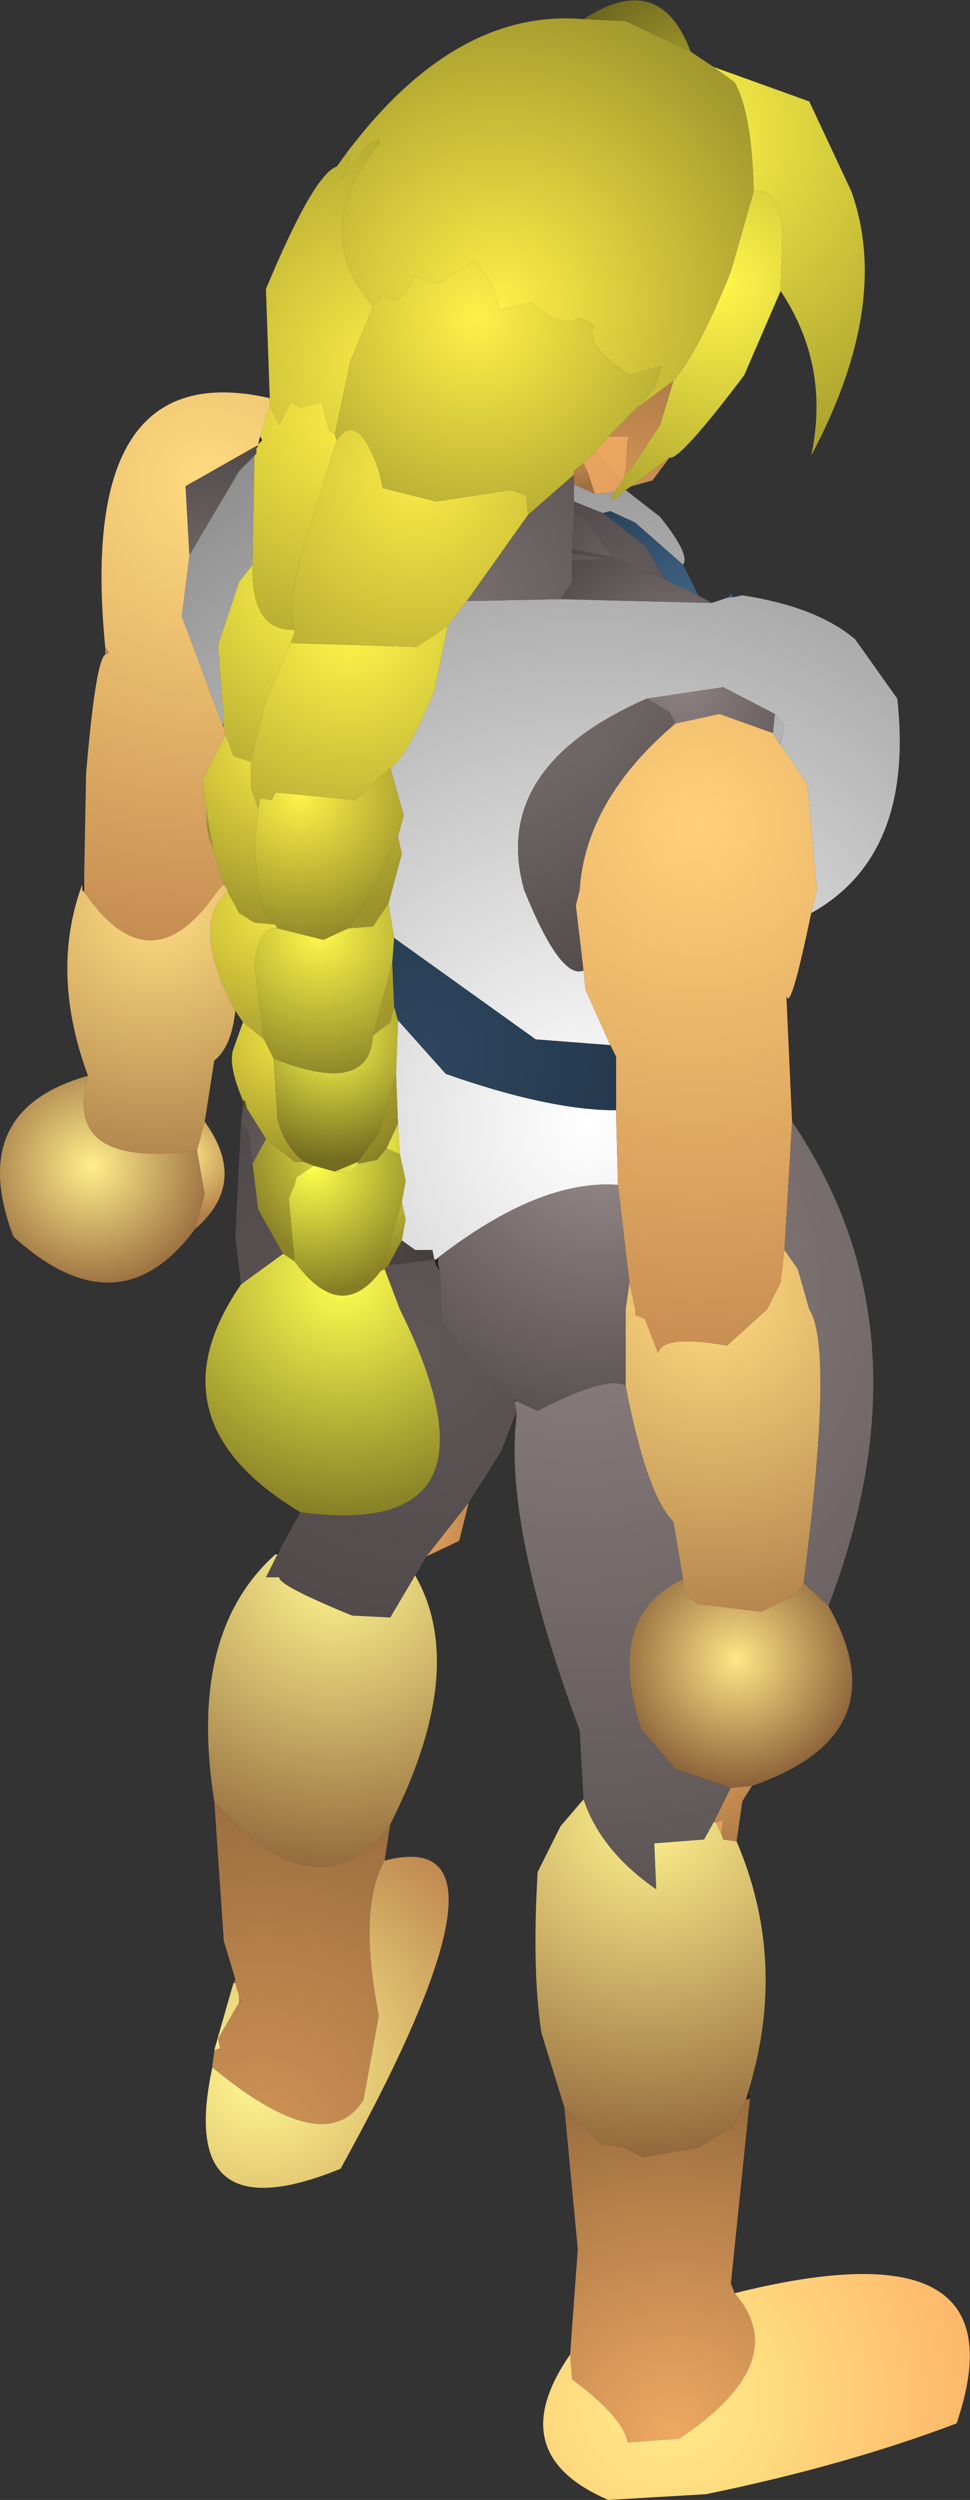 <?xml version="1.0" encoding="UTF-8" standalone="no"?>
<svg xmlns:ffdec="https://www.free-decompiler.com/flash" xmlns:xlink="http://www.w3.org/1999/xlink" ffdec:objectType="shape" height="65.3px" width="25.35px" xmlns="http://www.w3.org/2000/svg">
  <rect width="100%" height="100%" fill="#333333" stroke="none"/>
  <g transform="matrix(1.0, 0.0, 0.0, 1.0, 12.8, 56.8)">
    <path d="M2.45 -56.3 L3.55 -56.25 5.25 -55.45 5.85 -55.05 6.4 -54.65 Q6.85 -53.85 6.9 -51.8 L6.3 -49.7 Q5.45 -47.6 4.8 -46.85 L3.85 -46.15 4.3 -46.65 4.5 -47.25 3.65 -47.0 Q2.4 -47.85 2.75 -48.3 L2.35 -48.5 Q1.85 -48.2 1.1 -48.9 L0.25 -48.7 0.05 -49.4 -0.4 -50.0 -1.25 -49.45 -1.5 -49.4 -1.95 -49.6 Q-2.45 -48.6 -2.75 -49.15 L-3.05 -48.8 Q-4.75 -50.75 -2.9 -53.05 L-2.9 -53.15 -3.15 -53.05 -3.9 -52.1 -3.65 -52.65 -3.75 -52.75 -4.0 -52.45 Q-1.05 -56.6 2.45 -56.3" fill="url(#gradient0)" fill-rule="evenodd" stroke="none"/>
    <path d="M5.25 -55.45 L3.55 -56.25 2.45 -56.3 Q4.45 -57.6 5.25 -55.45" fill="url(#gradient1)" fill-rule="evenodd" stroke="none"/>
    <path d="M4.8 -46.85 Q5.45 -47.6 6.3 -49.7 L6.9 -51.8 Q7.55 -51.9 7.65 -50.85 L7.6 -49.2 6.65 -47.0 Q4.95 -44.75 4.7 -44.85 L3.7 -44.1 3.55 -44.0 3.25 -43.75 3.15 -43.75 3.25 -43.95 3.45 -44.2 3.55 -44.45 3.65 -44.5 4.45 -45.7 4.8 -46.85" fill="url(#gradient2)" fill-rule="evenodd" stroke="none"/>
    <path d="M6.9 -51.8 Q6.85 -53.85 6.4 -54.65 L5.85 -55.05 8.35 -54.15 9.45 -51.8 Q10.5 -48.85 8.4 -44.9 8.9 -47.25 7.6 -49.2 L7.65 -50.85 Q7.55 -51.9 6.9 -51.8" fill="url(#gradient3)" fill-rule="evenodd" stroke="none"/>
    <path d="M-3.05 -48.8 L-2.75 -49.15 Q-2.45 -48.6 -1.95 -49.6 L-1.5 -49.4 -1.25 -49.45 -0.4 -50.0 0.05 -49.4 0.25 -48.7 1.1 -48.9 Q1.85 -48.2 2.35 -48.5 L2.75 -48.3 Q2.4 -47.85 3.65 -47.0 L4.5 -47.25 4.3 -46.65 3.85 -46.15 3.1 -45.4 2.75 -45.0 2.45 -44.7 2.2 -44.5 2.2 -44.4 1.0 -43.35 0.95 -43.85 0.55 -44.0 -1.4 -43.7 -2.8 -44.05 -2.9 -44.5 Q-3.45 -46.1 -4.0 -45.3 L-4.05 -45.45 -3.65 -47.35 -3.05 -48.8" fill="url(#gradient4)" fill-rule="evenodd" stroke="none"/>
    <path d="M-4.0 -45.3 Q-3.45 -46.1 -2.9 -44.5 L-2.8 -44.05 -1.4 -43.7 0.55 -44.0 0.95 -43.85 1.0 -43.35 -0.6 -41.1 -1.1 -40.45 -1.9 -39.9 -5.2 -40.0 -5.1 -40.3 -5.1 -40.35 Q-5.3 -41.0 -4.9 -42.4 L-4.0 -45.3" fill="url(#gradient5)" fill-rule="evenodd" stroke="none"/>
    <path d="M3.55 -44.0 L4.45 -43.3 Q5.25 -42.3 5.05 -42.05 L3.8 -43.15 3.15 -43.45 2.95 -43.4 2.2 -43.7 2.2 -44.15 2.75 -43.9 3.25 -43.95 3.15 -43.75 3.25 -43.75 3.55 -44.0 M5.8 -41.05 L6.25 -41.2 6.35 -41.2 6.6 -41.25 Q8.55 -40.95 9.55 -40.1 L10.65 -38.55 Q11.1 -34.45 8.4 -32.95 L8.55 -33.55 8.3 -36.3 7.6 -37.35 7.65 -37.6 7.7 -37.85 7.45 -38.15 6.1 -38.85 4.1 -38.55 Q0.0 -36.75 0.9 -33.55 1.85 -31.2 2.45 -31.45 L2.5 -30.95 3.15 -29.5 1.2 -29.65 -2.5 -32.3 -2.65 -33.2 -2.3 -34.5 -2.4 -34.95 -2.25 -35.5 -2.6 -36.75 Q-2.2 -36.95 -1.45 -38.75 L-1.1 -40.45 -0.6 -41.1 1.85 -41.15 5.8 -41.05 M3.3 -27.8 L3.35 -25.85 Q1.3 -26.0 -1.35 -23.95 L-1.4 -23.9 -1.45 -23.9 -1.5 -24.15 -1.95 -24.15 -2.3 -24.4 -2.2 -24.95 -2.3 -25.4 -2.2 -25.95 -2.35 -26.65 -2.4 -27.45 -2.45 -28.75 -2.4 -30.15 -1.15 -28.75 Q1.55 -27.8 3.3 -27.8 M-6.15 -44.9 L-6.2 -42.05 -6.55 -41.6 -7.1 -39.95 -6.95 -37.9 -7.0 -37.9 -8.05 -40.7 -7.85 -42.3 -6.55 -44.5 -6.15 -44.9" fill="url(#gradient6)" fill-rule="evenodd" stroke="none"/>
    <path d="M1.0 -43.35 L2.2 -44.4 2.2 -44.15 2.2 -43.7 2.2 -43.35 2.15 -42.45 2.15 -42.35 2.15 -42.15 2.15 -41.6 1.85 -41.15 -0.6 -41.1 1.0 -43.35" fill="url(#gradient7)" fill-rule="evenodd" stroke="none"/>
    <path d="M2.2 -43.7 L2.95 -43.4 4.05 -42.55 4.6 -41.65 3.2 -42.25 2.4 -43.35 2.2 -43.35 2.2 -43.7" fill="url(#gradient8)" fill-rule="evenodd" stroke="none"/>
    <path d="M2.2 -43.35 L2.4 -43.35 3.2 -42.25 2.15 -42.45 2.2 -43.35 M2.15 -42.35 L3.05 -42.2 2.15 -42.15 2.15 -42.35" fill="url(#gradient9)" fill-rule="evenodd" stroke="none"/>
    <path d="M2.2 -44.4 L2.2 -44.5 2.45 -44.7 2.55 -44.5 2.75 -43.9 2.2 -44.15 2.2 -44.4" fill="url(#gradient10)" fill-rule="evenodd" stroke="none"/>
    <path d="M2.75 -45.0 L3.1 -45.4 3.65 -45.4 3.6 -45.3 3.55 -44.45 3.45 -44.2 2.75 -45.0" fill="url(#gradient11)" fill-rule="evenodd" stroke="none"/>
    <path d="M3.85 -46.15 L4.8 -46.85 4.45 -45.7 3.65 -44.5 3.55 -44.45 3.6 -45.3 3.65 -45.4 3.1 -45.4 3.85 -46.15 M4.7 -44.85 L4.25 -44.25 3.7 -44.1 4.7 -44.85" fill="url(#gradient12)" fill-rule="evenodd" stroke="none"/>
    <path d="M5.05 -42.05 L5.45 -41.25 4.6 -41.65 4.05 -42.55 2.95 -43.4 3.15 -43.45 3.8 -43.15 5.05 -42.05" fill="url(#gradient13)" fill-rule="evenodd" stroke="none"/>
    <path d="M2.45 -44.7 L2.75 -45.0 3.45 -44.2 3.25 -43.95 2.75 -43.9 2.55 -44.5 2.45 -44.7" fill="url(#gradient14)" fill-rule="evenodd" stroke="none"/>
    <path d="M5.45 -41.25 L5.8 -41.05 1.85 -41.15 2.15 -41.6 2.15 -42.15 3.05 -42.2 2.15 -42.35 2.15 -42.45 3.2 -42.25 4.6 -41.65 5.45 -41.25 M4.85 -37.9 L4.7 -38.2 4.1 -38.55 6.1 -38.85 7.45 -38.15 7.4 -37.65 6.0 -38.15 4.85 -37.9" fill="url(#gradient15)" fill-rule="evenodd" stroke="none"/>
    <path d="M4.1 -38.55 L4.7 -38.2 4.85 -37.9 Q2.5 -35.9 2.35 -33.55 L2.25 -33.15 2.45 -31.45 Q1.85 -31.2 0.9 -33.55 0.0 -36.75 4.1 -38.55" fill="url(#gradient16)" fill-rule="evenodd" stroke="none"/>
    <path d="M6.3 -41.3 L6.6 -41.25 6.35 -41.2 6.3 -41.3" fill="url(#gradient17)" fill-rule="evenodd" stroke="none"/>
    <path d="M6.25 -41.2 L6.3 -41.3 6.35 -41.2 6.25 -41.2" fill="url(#gradient18)" fill-rule="evenodd" stroke="none"/>
    <path d="M8.4 -32.95 Q7.85 -30.3 7.75 -30.8 L7.9 -27.5 7.7 -24.15 7.6 -23.3 7.25 -22.6 6.2 -21.65 Q4.5 -21.95 4.4 -21.45 L4.05 -22.35 3.8 -22.45 3.8 -22.6 3.65 -23.3 3.35 -25.85 3.3 -27.8 3.3 -29.2 3.15 -29.5 2.5 -30.95 2.45 -31.45 2.25 -33.15 2.35 -33.55 Q2.5 -35.9 4.85 -37.9 L6.0 -38.15 7.4 -37.65 7.55 -37.4 7.6 -37.35 8.3 -36.3 8.55 -33.55 8.4 -32.95" fill="url(#gradient19)" fill-rule="evenodd" stroke="none"/>
    <path d="M7.4 -37.65 L7.45 -38.15 7.7 -37.85 7.65 -37.6 7.55 -37.4 7.4 -37.65" fill="url(#gradient20)" fill-rule="evenodd" stroke="none"/>
    <path d="M7.55 -37.4 L7.65 -37.6 7.6 -37.35 7.55 -37.4" fill="url(#gradient21)" fill-rule="evenodd" stroke="none"/>
    <path d="M3.15 -29.5 L3.3 -29.2 3.3 -27.8 Q1.55 -27.8 -1.15 -28.75 L-2.4 -30.15 -2.5 -30.5 -2.55 -31.65 -2.5 -32.3 1.2 -29.65 3.15 -29.5" fill="url(#gradient22)" fill-rule="evenodd" stroke="none"/>
    <path d="M3.65 -23.3 L3.8 -22.6 3.8 -22.45 4.05 -22.35 4.4 -21.45 Q4.5 -21.95 6.2 -21.65 L7.25 -22.6 7.6 -23.3 7.7 -24.15 8.05 -23.65 8.35 -22.6 Q9.0 -21.6 8.2 -15.45 L8.0 -15.15 7.1 -14.7 5.45 -14.9 5.1 -15.15 5.05 -15.55 4.8 -17.05 Q4.1 -17.75 3.55 -20.6 L3.55 -22.6 3.65 -23.3" fill="url(#gradient23)" fill-rule="evenodd" stroke="none"/>
    <path d="M7.9 -27.5 Q11.6 -22.05 8.85 -14.85 L8.2 -15.45 Q9.0 -21.6 8.35 -22.6 L8.05 -23.65 7.7 -24.15 7.9 -27.5 M2.45 -9.8 L2.35 -11.6 Q0.35 -17.0 0.7 -19.8 L0.7 -19.9 0.65 -20.2 0.7 -20.2 1.25 -19.95 Q3.1 -20.9 3.55 -20.6 4.1 -17.75 4.8 -17.05 L5.05 -15.55 Q3.0 -14.6 3.95 -11.65 L4.85 -10.6 6.3 -10.1 5.85 -9.2 5.6 -8.75 4.3 -8.65 4.35 -7.45 Q2.9 -8.45 2.45 -9.8" fill="url(#gradient24)" fill-rule="evenodd" stroke="none"/>
    <path d="M3.35 -25.85 L3.65 -23.3 3.55 -22.6 3.55 -20.6 Q3.1 -20.9 1.25 -19.95 L0.7 -20.2 0.65 -20.25 -0.3 -20.95 -1.25 -22.3 -1.3 -23.6 -1.35 -23.75 -1.35 -23.95 Q1.3 -26.0 3.35 -25.85" fill="url(#gradient25)" fill-rule="evenodd" stroke="none"/>
    <path d="M0.7 -20.2 L0.65 -20.2 0.65 -20.25 0.7 -20.2 M-1.3 -23.6 L-1.4 -23.75 -1.35 -23.75 -1.3 -23.6" fill="url(#gradient26)" fill-rule="evenodd" stroke="none"/>
    <path d="M0.65 -19.8 L0.3 -18.9 -0.55 -17.55 -1.65 -16.15 -1.95 -15.65 -2.6 -14.55 -3.6 -14.6 Q-5.55 -15.4 -5.5 -15.6 L-5.85 -15.6 -5.55 -16.2 -5.5 -16.3 -4.95 -17.3 Q0.65 -16.55 -2.35 -22.6 L-2.75 -23.65 -2.65 -23.75 -1.45 -23.9 -1.4 -23.75 -1.3 -23.6 -1.25 -22.3 -0.3 -20.95 0.65 -20.25 0.65 -20.2 0.7 -19.9 0.65 -19.8 M-6.5 -23.25 L-6.65 -24.5 -6.5 -27.5 -6.3 -27.25 -6.2 -26.4 -6.05 -25.2 -5.4 -24.05 -6.5 -23.25" fill="url(#gradient27)" fill-rule="evenodd" stroke="none"/>
    <path d="M0.7 -19.8 L0.65 -19.8 0.7 -19.9 0.7 -19.8" fill="url(#gradient28)" fill-rule="evenodd" stroke="none"/>
    <path d="M8.85 -14.85 Q10.75 -11.5 6.85 -10.15 L6.3 -10.1 4.85 -10.6 3.95 -11.65 Q3.0 -14.6 5.05 -15.55 L5.1 -15.15 5.45 -14.9 7.1 -14.7 8.0 -15.15 8.2 -15.45 8.85 -14.85" fill="url(#gradient29)" fill-rule="evenodd" stroke="none"/>
    <path d="M6.85 -10.15 L6.6 -9.75 6.45 -8.7 6.1 -8.75 6.05 -8.9 6.1 -9.25 5.9 -9.2 5.85 -9.2 6.3 -10.1 6.85 -10.15" fill="url(#gradient30)" fill-rule="evenodd" stroke="none"/>
    <path d="M5.9 -9.2 L6.1 -9.25 6.05 -8.9 5.9 -9.2" fill="url(#gradient31)" fill-rule="evenodd" stroke="none"/>
    <path d="M6.45 -8.7 Q7.8 -5.55 6.75 -2.15 L6.7 -1.95 6.35 -1.25 5.45 -0.7 4.0 -0.45 3.5 -0.7 2.9 -0.8 1.95 -1.75 1.35 -3.7 Q1.1 -5.3 1.25 -7.9 L1.85 -9.1 2.45 -9.8 Q2.9 -8.45 4.35 -7.45 L4.3 -8.65 5.6 -8.75 5.85 -9.2 5.9 -9.2 6.05 -8.9 6.1 -8.75 6.45 -8.7" fill="url(#gradient32)" fill-rule="evenodd" stroke="none"/>
    <path d="M6.8 -2.0 L6.3 2.85 6.4 3.1 Q7.95 4.9 4.95 6.9 L3.6 7.0 Q3.5 6.35 2.15 5.35 L2.1 4.7 2.3 1.95 1.95 -1.75 2.9 -0.8 3.5 -0.7 4.0 -0.45 5.45 -0.7 6.35 -1.25 6.7 -1.95 6.8 -2.0" fill="url(#gradient33)" fill-rule="evenodd" stroke="none"/>
    <path d="M6.75 -2.15 L6.8 -2.0 6.7 -1.95 6.75 -2.15" fill="url(#gradient34)" fill-rule="evenodd" stroke="none"/>
    <path d="M6.4 3.1 Q14.0 1.2 12.2 6.5 9.3 7.6 5.65 8.35 L3.1 8.5 Q0.3 7.3 2.1 4.7 L2.15 5.35 Q3.5 6.35 3.6 7.0 L4.95 6.9 Q7.95 4.9 6.4 3.1" fill="url(#gradient35)" fill-rule="evenodd" stroke="none"/>
    <path d="M-4.0 -52.45 L-3.75 -52.75 -3.65 -52.65 -3.9 -52.1 -3.15 -53.05 -2.9 -53.15 -2.9 -53.05 Q-4.75 -50.75 -3.05 -48.8 L-3.65 -47.35 -4.05 -45.45 -4.2 -45.55 -4.4 -46.3 -4.95 -46.15 -5.2 -46.3 -5.5 -45.7 -5.75 -46.2 -5.75 -46.4 -5.85 -49.25 Q-4.6 -52.25 -4.0 -52.45" fill="url(#gradient36)" fill-rule="evenodd" stroke="none"/>
    <path d="M-4.05 -45.45 L-4.0 -45.3 -4.9 -42.4 Q-5.3 -41.0 -5.1 -40.35 -6.25 -40.3 -6.2 -42.05 L-6.15 -44.9 -6.1 -44.95 -6.1 -45.1 -6.05 -45.15 -6.05 -45.2 -5.95 -45.3 -6.0 -45.4 -5.75 -46.2 -5.5 -45.7 -5.2 -46.3 -4.95 -46.15 -4.4 -46.3 -4.2 -45.55 -4.05 -45.45" fill="url(#gradient37)" fill-rule="evenodd" stroke="none"/>
    <path d="M-10.6 -33.9 L-10.55 -36.6 Q-10.3 -39.55 -10.05 -39.7 L-9.95 -39.75 -10.05 -39.9 Q-10.8 -47.55 -5.75 -46.4 L-5.75 -46.2 -6.0 -45.4 -6.05 -45.2 -6.05 -45.15 -6.1 -45.15 -7.95 -44.1 -7.85 -42.3 -8.05 -40.7 -7.0 -37.9 -6.95 -37.8 -6.9 -37.6 -7.5 -36.45 -7.45 -35.8 -7.4 -35.7 -7.4 -35.6 -7.4 -35.3 -7.35 -35.0 -7.35 -34.95 -7.3 -34.8 -7.25 -34.7 -7.25 -34.55 -7.2 -34.5 -6.95 -33.7 -7.1 -33.55 Q-8.85 -30.95 -10.6 -33.5 L-10.6 -33.9" fill="url(#gradient38)" fill-rule="evenodd" stroke="none"/>
    <path d="M-6.0 -45.4 L-5.95 -45.3 -6.05 -45.2 -6.0 -45.4 M-6.05 -45.15 L-6.1 -45.1 -6.1 -45.15 -6.05 -45.15" fill="url(#gradient39)" fill-rule="evenodd" stroke="none"/>
    <path d="M-6.1 -45.1 L-6.1 -44.95 -6.15 -44.9 -6.55 -44.5 -7.85 -42.3 -7.95 -44.1 -6.1 -45.15 -6.1 -45.1" fill="url(#gradient40)" fill-rule="evenodd" stroke="none"/>
    <path d="M-6.2 -42.05 Q-6.25 -40.3 -5.1 -40.35 L-5.1 -40.3 -5.2 -40.0 -5.85 -38.5 -6.25 -36.9 -6.7 -37.05 -6.9 -37.6 -6.95 -37.8 -6.95 -37.9 -7.1 -39.95 -6.55 -41.6 -6.2 -42.05" fill="url(#gradient41)" fill-rule="evenodd" stroke="none"/>
    <path d="M-10.65 -33.7 L-10.6 -33.9 -10.6 -33.5 -10.65 -33.55 -10.65 -33.7 M-10.05 -39.7 L-10.05 -39.9 -9.95 -39.75 -10.05 -39.7" fill="url(#gradient42)" fill-rule="evenodd" stroke="none"/>
    <path d="M-7.0 -37.9 L-6.95 -37.9 -6.95 -37.8 -7.0 -37.9" fill="url(#gradient43)" fill-rule="evenodd" stroke="none"/>
    <path d="M-6.25 -36.9 L-5.85 -38.5 -5.2 -40.0 -1.9 -39.9 -1.1 -40.45 -1.45 -38.75 Q-2.2 -36.95 -2.6 -36.75 L-3.5 -35.9 -5.6 -36.1 -5.7 -35.9 -6.0 -35.95 -6.05 -35.65 -6.25 -36.25 -6.25 -36.9" fill="url(#gradient44)" fill-rule="evenodd" stroke="none"/>
    <path d="M-6.65 -30.4 Q-6.75 -29.45 -7.2 -29.1 L-7.45 -27.5 -7.65 -26.75 Q-11.2 -26.25 -10.5 -28.7 -11.5 -31.4 -10.65 -33.7 L-10.65 -33.55 -10.6 -33.5 Q-8.85 -30.95 -7.1 -33.55 L-6.95 -33.7 -6.85 -33.55 -6.85 -33.5 Q-7.85 -32.65 -6.65 -30.4" fill="url(#gradient45)" fill-rule="evenodd" stroke="none"/>
    <path d="M-2.4 -34.95 L-3.05 -33.55 -3.7 -32.55 -4.35 -32.25 -5.55 -32.55 -5.6 -32.65 -5.9 -32.95 -6.05 -33.55 -6.15 -34.75 -6.05 -35.65 -6.0 -35.95 -5.7 -35.9 -5.6 -36.1 -3.5 -35.9 -2.6 -36.75 -2.25 -35.5 -2.4 -34.95" fill="url(#gradient46)" fill-rule="evenodd" stroke="none"/>
    <path d="M-6.9 -37.6 L-6.7 -37.05 -6.25 -36.9 -6.25 -36.25 -6.05 -35.65 -6.15 -34.75 -6.05 -33.55 -5.9 -32.95 -5.6 -32.65 -6.15 -32.7 -6.55 -32.95 -6.85 -33.5 -6.85 -33.55 -6.95 -33.7 -7.2 -34.5 -7.25 -34.55 -7.25 -34.7 -7.25 -34.8 -7.3 -34.95 -7.3 -35.0 -7.35 -35.3 -7.4 -35.6 -7.4 -35.7 -7.45 -35.8 -7.5 -36.45 -6.9 -37.6 M-2.4 -34.95 L-2.3 -34.5 -2.65 -33.2 -3.05 -32.6 -3.7 -32.55 -3.05 -33.55 -2.4 -34.95" fill="url(#gradient47)" fill-rule="evenodd" stroke="none"/>
    <path d="M-3.7 -32.55 L-3.05 -32.6 -2.65 -33.2 -2.5 -32.3 -2.55 -31.65 -3.05 -29.75 Q-3.15 -28.15 -5.65 -29.15 L-5.9 -29.65 -6.15 -31.6 Q-6.05 -32.6 -5.55 -32.55 L-4.35 -32.25 -3.7 -32.55" fill="url(#gradient48)" fill-rule="evenodd" stroke="none"/>
    <path d="M-7.25 -34.7 L-7.3 -34.8 -7.25 -34.8 -7.25 -34.7 M-7.35 -34.95 L-7.35 -35.0 -7.3 -35.0 -7.3 -34.95 -7.35 -34.95 M-7.4 -35.3 L-7.4 -35.6 -7.35 -35.3 -7.4 -35.3" fill="url(#gradient49)" fill-rule="evenodd" stroke="none"/>
    <path d="M-7.3 -34.8 L-7.35 -34.95 -7.3 -34.95 -7.25 -34.8 -7.3 -34.8 M-7.35 -35.0 L-7.4 -35.3 -7.35 -35.3 -7.3 -35.0 -7.35 -35.0" fill="url(#gradient50)" fill-rule="evenodd" stroke="none"/>
    <path d="M-6.45 -30.1 L-6.65 -30.4 Q-7.85 -32.65 -6.85 -33.5 L-6.55 -32.95 -6.15 -32.7 -5.6 -32.65 -5.55 -32.55 Q-6.05 -32.6 -6.15 -31.6 L-5.9 -29.65 -6.45 -30.1 M-2.55 -31.65 L-2.5 -30.5 -2.6 -30.1 -3.05 -29.75 -2.55 -31.65" fill="url(#gradient51)" fill-rule="evenodd" stroke="none"/>
    <path d="M-6.45 -28.05 Q-6.85 -29.0 -6.7 -29.4 L-6.45 -30.1 -5.9 -29.65 -5.65 -29.15 -5.55 -27.6 Q-5.4 -26.9 -4.85 -26.45 L-5.1 -26.45 -5.85 -27.05 -6.35 -27.85 -6.4 -28.05 -6.45 -28.05 M-2.45 -28.75 L-2.4 -27.45 -2.7 -26.8 -2.95 -26.5 -3.45 -26.4 -3.45 -26.45 -2.9 -27.2 -2.45 -28.75" fill="url(#gradient52)" fill-rule="evenodd" stroke="none"/>
    <path d="M-6.45 -27.9 L-6.45 -28.05 -6.4 -28.05 -6.35 -27.85 -6.45 -27.9" fill="url(#gradient53)" fill-rule="evenodd" stroke="none"/>
    <path d="M-6.5 -27.5 L-6.45 -27.9 -6.35 -27.85 -5.85 -27.05 -6.2 -26.4 -6.3 -27.25 -6.5 -27.5 M-2.3 -24.4 L-1.95 -24.15 -1.5 -24.15 -1.45 -23.9 -2.65 -23.75 -2.3 -24.4" fill="url(#gradient54)" fill-rule="evenodd" stroke="none"/>
    <path d="M-2.4 -27.45 L-2.35 -26.65 -2.7 -26.8 -2.4 -27.45 M-2.3 -25.4 L-2.2 -24.95 -2.3 -24.4 -2.65 -23.75 -2.75 -23.65 -2.85 -23.6 -2.3 -25.4 M-5.85 -27.05 L-5.1 -26.45 -4.85 -26.45 -4.6 -26.35 -5.05 -26.05 -5.1 -25.85 -5.25 -25.5 -5.1 -23.85 -5.4 -24.05 -6.05 -25.2 -6.2 -26.4 -5.85 -27.05 M-3.45 -26.45 L-3.45 -26.4 -3.65 -26.15 -4.05 -26.2 -3.45 -26.45" fill="url(#gradient55)" fill-rule="evenodd" stroke="none"/>
    <path d="M-2.35 -26.65 L-2.2 -25.95 -2.3 -25.4 -2.85 -23.6 Q-3.9 -22.2 -5.1 -23.85 L-5.25 -25.5 -5.1 -25.85 -5.05 -26.05 -4.6 -26.35 -4.05 -26.2 -3.65 -26.15 -3.45 -26.4 -2.95 -26.5 -2.7 -26.8 -2.35 -26.65" fill="url(#gradient56)" fill-rule="evenodd" stroke="none"/>
    <path d="M-7.7 -24.7 Q-9.7 -22.0 -12.45 -24.5 -13.7 -27.8 -10.5 -28.7 -11.2 -26.25 -7.65 -26.75 L-7.45 -25.6 -7.7 -24.7" fill="url(#gradient57)" fill-rule="evenodd" stroke="none"/>
    <path d="M-7.45 -27.5 Q-6.3 -25.9 -7.7 -24.7 L-7.45 -25.6 -7.65 -26.75 -7.45 -27.5" fill="url(#gradient58)" fill-rule="evenodd" stroke="none"/>
    <path d="M-2.4 -30.15 L-2.45 -28.75 -2.9 -27.2 -3.45 -26.45 -4.05 -26.2 -4.6 -26.35 -4.85 -26.45 Q-5.4 -26.9 -5.55 -27.6 L-5.65 -29.15 Q-3.15 -28.15 -3.05 -29.75 L-2.6 -30.1 -2.5 -30.5 -2.4 -30.15" fill="url(#gradient59)" fill-rule="evenodd" stroke="none"/>
    <path d="M-1.45 -23.9 L-1.4 -23.9 -1.35 -23.95 -1.35 -23.75 -1.4 -23.75 -1.45 -23.9" fill="url(#gradient60)" fill-rule="evenodd" stroke="none"/>
    <path d="M-4.95 -17.3 Q-8.95 -19.7 -6.5 -23.25 L-5.4 -24.05 -5.1 -23.85 Q-3.9 -22.2 -2.85 -23.6 L-2.75 -23.65 -2.35 -22.6 Q0.65 -16.55 -4.95 -17.3" fill="url(#gradient61)" fill-rule="evenodd" stroke="none"/>
    <path d="M-5.6 -16.2 L-5.5 -16.3 -5.55 -16.2 -5.6 -16.2" fill="url(#gradient62)" fill-rule="evenodd" stroke="none"/>
    <path d="M-1.95 -15.65 Q-0.55 -13.2 -2.6 -9.15 -4.5 -6.65 -7.2 -9.75 -7.9 -14.15 -5.6 -16.2 L-5.55 -16.2 -5.85 -15.6 -5.5 -15.6 Q-5.55 -15.4 -3.6 -14.6 L-2.6 -14.55 -1.95 -15.65" fill="url(#gradient63)" fill-rule="evenodd" stroke="none"/>
    <path d="M-0.55 -17.55 L-0.8 -16.55 -1.65 -16.15 -0.55 -17.55" fill="url(#gradient64)" fill-rule="evenodd" stroke="none"/>
    <path d="M-2.6 -9.15 L-2.75 -8.2 Q-3.45 -6.95 -2.9 -4.15 L-3.3 -1.95 Q-4.3 -0.35 -7.25 -2.8 L-7.25 -2.85 -7.2 -3.2 -7.2 -3.25 -7.05 -3.3 -7.1 -3.55 -6.55 -4.5 -6.5 -4.5 -6.55 -4.65 -6.65 -5.0 -6.65 -5.1 -6.95 -6.1 -7.2 -9.75 Q-4.5 -6.65 -2.6 -9.15" fill="url(#gradient65)" fill-rule="evenodd" stroke="none"/>
    <path d="M-6.7 -5.0 L-6.65 -5.1 -6.65 -5.0 -6.7 -5.0 M-6.55 -4.65 L-6.5 -4.5 -6.55 -4.5 -6.55 -4.65" fill="url(#gradient66)" fill-rule="evenodd" stroke="none"/>
    <path d="M-2.75 -8.2 Q1.1 -9.2 -3.9 -0.15 -8.2 1.6 -7.25 -2.8 -4.3 -0.35 -3.3 -1.95 L-2.9 -4.15 Q-3.45 -6.95 -2.75 -8.2 M-7.2 -3.25 L-6.7 -5.0 -6.65 -5.0 -6.55 -4.65 -6.55 -4.5 -7.1 -3.55 -7.05 -3.3 -7.2 -3.25" fill="url(#gradient67)" fill-rule="evenodd" stroke="none"/>
  </g>
  <defs>
    <radialGradient cx="0" cy="0" gradientTransform="matrix(0.01, 0.0, 0.0, 0.01, 0.25, -48.85)" gradientUnits="userSpaceOnUse" id="gradient0" r="819.2" spreadMethod="pad">
      <stop offset="0.0" stop-color="#fdee47"/>
      <stop offset="1.0" stop-color="#a2982d"/>
    </radialGradient>
    <radialGradient cx="0" cy="0" gradientTransform="matrix(0.004, 0.0, 0.0, 0.004, 4.95, -54.8)" gradientUnits="userSpaceOnUse" id="gradient1" r="819.2" spreadMethod="pad">
      <stop offset="0.0" stop-color="#a69c2e"/>
      <stop offset="1.0" stop-color="#625c1b"/>
    </radialGradient>
    <radialGradient cx="0" cy="0" gradientTransform="matrix(0.008, 0.0, 0.0, 0.008, 6.0, -49.4)" gradientUnits="userSpaceOnUse" id="gradient2" r="819.2" spreadMethod="pad">
      <stop offset="0.0" stop-color="#fff749"/>
      <stop offset="1.0" stop-color="#aaa02f"/>
    </radialGradient>
    <radialGradient cx="0" cy="0" gradientTransform="matrix(0.011, 0.0, 0.0, 0.011, 4.7, -53.25)" gradientUnits="userSpaceOnUse" id="gradient3" r="819.2" spreadMethod="pad">
      <stop offset="0.0" stop-color="#fff649"/>
      <stop offset="1.0" stop-color="#aaa02f"/>
    </radialGradient>
    <radialGradient cx="0" cy="0" gradientTransform="matrix(0.007, 0.0, 0.0, 0.007, -0.35, -48.5)" gradientUnits="userSpaceOnUse" id="gradient4" r="819.2" spreadMethod="pad">
      <stop offset="0.0" stop-color="#fff048"/>
      <stop offset="1.0" stop-color="#b3a932"/>
    </radialGradient>
    <radialGradient cx="0" cy="0" gradientTransform="matrix(0.007, 0.0, 0.0, 0.007, -1.9, -44.35)" gradientUnits="userSpaceOnUse" id="gradient5" r="819.2" spreadMethod="pad">
      <stop offset="0.0" stop-color="#f9ea46"/>
      <stop offset="1.0" stop-color="#b9ae33"/>
    </radialGradient>
    <radialGradient cx="0" cy="0" gradientTransform="matrix(0.024, 0.0, 0.0, 0.024, 2.55, -27.4)" gradientUnits="userSpaceOnUse" id="gradient6" r="819.2" spreadMethod="pad">
      <stop offset="0.0" stop-color="#ffffff"/>
      <stop offset="1.0" stop-color="#8d8d8d"/>
    </radialGradient>
    <radialGradient cx="0" cy="0" gradientTransform="matrix(0.006, 0.0, 0.0, 0.006, -0.55, -41.05)" gradientUnits="userSpaceOnUse" id="gradient7" r="819.2" spreadMethod="pad">
      <stop offset="0.0" stop-color="#776d6d"/>
      <stop offset="1.0" stop-color="#5e5555"/>
    </radialGradient>
    <radialGradient cx="0" cy="0" gradientTransform="matrix(0.004, 0.0, 0.0, 0.004, 3.7, -41.8)" gradientUnits="userSpaceOnUse" id="gradient8" r="819.2" spreadMethod="pad">
      <stop offset="0.0" stop-color="#645b5b"/>
      <stop offset="1.0" stop-color="#4c4545"/>
    </radialGradient>
    <radialGradient cx="0" cy="0" gradientTransform="matrix(0.003, 0.0, 0.0, 0.003, 3.15, -42.35)" gradientUnits="userSpaceOnUse" id="gradient9" r="819.2" spreadMethod="pad">
      <stop offset="0.0" stop-color="#685f5f"/>
      <stop offset="1.0" stop-color="#494343"/>
    </radialGradient>
    <radialGradient cx="0" cy="0" gradientTransform="matrix(0.002, 0.0, 0.0, 0.002, 2.15, -45.7)" gradientUnits="userSpaceOnUse" id="gradient10" r="819.2" spreadMethod="pad">
      <stop offset="0.0" stop-color="#f1aa63"/>
      <stop offset="1.0" stop-color="#9f7041"/>
    </radialGradient>
    <radialGradient cx="0" cy="0" gradientTransform="matrix(0.003, 0.0, 0.0, 0.003, 2.15, -45.7)" gradientUnits="userSpaceOnUse" id="gradient11" r="819.2" spreadMethod="pad">
      <stop offset="0.0" stop-color="#f1aa63"/>
      <stop offset="1.0" stop-color="#e5a15e"/>
    </radialGradient>
    <radialGradient cx="0" cy="0" gradientTransform="matrix(0.004, 0.0, 0.0, 0.004, 3.5, -44.15)" gradientUnits="userSpaceOnUse" id="gradient12" r="819.2" spreadMethod="pad">
      <stop offset="0.0" stop-color="#d09355"/>
      <stop offset="1.0" stop-color="#ae7a47"/>
    </radialGradient>
    <radialGradient cx="0" cy="0" gradientTransform="matrix(0.004, 0.0, 0.0, 0.004, 5.1, -41.3)" gradientUnits="userSpaceOnUse" id="gradient13" r="819.2" spreadMethod="pad">
      <stop offset="0.0" stop-color="#3e6182"/>
      <stop offset="1.0" stop-color="#283f55"/>
    </radialGradient>
    <radialGradient cx="0" cy="0" gradientTransform="matrix(0.003, 0.0, 0.0, 0.003, 2.15, -45.7)" gradientUnits="userSpaceOnUse" id="gradient14" r="819.2" spreadMethod="pad">
      <stop offset="0.0" stop-color="#eda761"/>
      <stop offset="1.0" stop-color="#e29f5d"/>
    </radialGradient>
    <radialGradient cx="0" cy="0" gradientTransform="matrix(0.007, 0.0, 0.0, 0.007, 5.05, -38.8)" gradientUnits="userSpaceOnUse" id="gradient15" r="819.2" spreadMethod="pad">
      <stop offset="0.0" stop-color="#8d8181"/>
      <stop offset="1.0" stop-color="#403a3a"/>
    </radialGradient>
    <radialGradient cx="0" cy="0" gradientTransform="matrix(0.013, 0.0, 0.0, 0.013, -0.75, -40.55)" gradientUnits="userSpaceOnUse" id="gradient16" r="819.2" spreadMethod="pad">
      <stop offset="0.0" stop-color="#877b7b"/>
      <stop offset="1.0" stop-color="#4f4848"/>
    </radialGradient>
    <radialGradient cx="0" cy="0" gradientTransform="matrix(7.0E-4, 0.0, 0.0, 7.0E-4, 6.05, -41.05)" gradientUnits="userSpaceOnUse" id="gradient17" r="819.2" spreadMethod="pad">
      <stop offset="0.0" stop-color="#283f54"/>
      <stop offset="1.0" stop-color="#213446"/>
    </radialGradient>
    <radialGradient cx="0" cy="0" gradientTransform="matrix(1.0E-4, 0.0, 0.0, 1.0E-4, 6.3, -41.4)" gradientUnits="userSpaceOnUse" id="gradient18" r="819.2" spreadMethod="pad">
      <stop offset="0.0" stop-color="#406487"/>
      <stop offset="1.0" stop-color="#406487"/>
    </radialGradient>
    <radialGradient cx="0" cy="0" gradientTransform="matrix(0.017, 0.0, 0.0, 0.017, 5.45, -35.25)" gradientUnits="userSpaceOnUse" id="gradient19" r="819.2" spreadMethod="pad">
      <stop offset="0.0" stop-color="#ffd079"/>
      <stop offset="1.0" stop-color="#c88d52"/>
    </radialGradient>
    <radialGradient cx="0" cy="0" gradientTransform="matrix(0.002, 0.0, 0.0, 0.002, 7.45, -36.95)" gradientUnits="userSpaceOnUse" id="gradient20" r="819.2" spreadMethod="pad">
      <stop offset="0.0" stop-color="#b8b8b8"/>
      <stop offset="1.0" stop-color="#aeaeae"/>
    </radialGradient>
    <radialGradient cx="0" cy="0" gradientTransform="matrix(0.001, 0.0, 0.0, 0.001, 7.65, -37.9)" gradientUnits="userSpaceOnUse" id="gradient21" r="819.2" spreadMethod="pad">
      <stop offset="0.0" stop-color="#afafaf"/>
      <stop offset="1.0" stop-color="#aeaeae"/>
    </radialGradient>
    <radialGradient cx="0" cy="0" gradientTransform="matrix(0.006, 0.0, 0.0, 0.006, -1.65, -29.4)" gradientUnits="userSpaceOnUse" id="gradient22" r="819.2" spreadMethod="pad">
      <stop offset="0.0" stop-color="#2d465e"/>
      <stop offset="1.0" stop-color="#253a4f"/>
    </radialGradient>
    <radialGradient cx="0" cy="0" gradientTransform="matrix(0.012, 0.0, 0.0, 0.012, 5.8, -22.9)" gradientUnits="userSpaceOnUse" id="gradient23" r="819.2" spreadMethod="pad">
      <stop offset="0.0" stop-color="#ffda7f"/>
      <stop offset="1.0" stop-color="#a87645"/>
    </radialGradient>
    <radialGradient cx="0" cy="0" gradientTransform="matrix(0.021, 0.0, 0.0, 0.021, 2.35, -23.15)" gradientUnits="userSpaceOnUse" id="gradient24" r="819.2" spreadMethod="pad">
      <stop offset="0.0" stop-color="#8c7f7f"/>
      <stop offset="1.0" stop-color="#595151"/>
    </radialGradient>
    <radialGradient cx="0" cy="0" gradientTransform="matrix(0.009, 0.0, 0.0, 0.009, 2.85, -27.1)" gradientUnits="userSpaceOnUse" id="gradient25" r="819.2" spreadMethod="pad">
      <stop offset="0.0" stop-color="#988b8b"/>
      <stop offset="1.0" stop-color="#5a5151"/>
    </radialGradient>
    <radialGradient cx="0" cy="0" gradientTransform="matrix(0.004, 0.0, 0.0, 0.004, -0.25, -20.95)" gradientUnits="userSpaceOnUse" id="gradient26" r="819.2" spreadMethod="pad">
      <stop offset="0.0" stop-color="#3c3737"/>
      <stop offset="1.0" stop-color="#121010"/>
    </radialGradient>
    <radialGradient cx="0" cy="0" gradientTransform="matrix(0.01, 0.0, 0.0, 0.01, -1.95, -21.55)" gradientUnits="userSpaceOnUse" id="gradient27" r="819.2" spreadMethod="pad">
      <stop offset="0.0" stop-color="#605757"/>
      <stop offset="1.0" stop-color="#504949"/>
    </radialGradient>
    <radialGradient cx="0" cy="0" gradientTransform="matrix(0.011, 0.0, 0.0, 0.011, 1.7, -13.6)" gradientUnits="userSpaceOnUse" id="gradient28" r="819.2" spreadMethod="pad">
      <stop offset="0.0" stop-color="#484242"/>
      <stop offset="1.0" stop-color="#2c2828"/>
    </radialGradient>
    <radialGradient cx="0" cy="0" gradientTransform="matrix(0.004, 0.0, 0.0, 0.004, 6.45, -13.45)" gradientUnits="userSpaceOnUse" id="gradient29" r="819.2" spreadMethod="pad">
      <stop offset="0.0" stop-color="#ffe686"/>
      <stop offset="1.0" stop-color="#8c633a"/>
    </radialGradient>
    <radialGradient cx="0" cy="0" gradientTransform="matrix(0.004, 0.0, 0.0, 0.004, 5.9, -10.35)" gradientUnits="userSpaceOnUse" id="gradient30" r="819.2" spreadMethod="pad">
      <stop offset="0.0" stop-color="#d09355"/>
      <stop offset="1.0" stop-color="#94693d"/>
    </radialGradient>
    <radialGradient cx="0" cy="0" gradientTransform="matrix(0.003, 0.0, 0.0, 0.003, 6.1, -9.4)" gradientUnits="userSpaceOnUse" id="gradient31" r="819.2" spreadMethod="pad">
      <stop offset="0.0" stop-color="#e3a05d"/>
      <stop offset="1.0" stop-color="#dd9c5b"/>
    </radialGradient>
    <radialGradient cx="0" cy="0" gradientTransform="matrix(0.011, 0.0, 0.0, 0.011, 4.15, -9.4)" gradientUnits="userSpaceOnUse" id="gradient32" r="819.2" spreadMethod="pad">
      <stop offset="0.0" stop-color="#fff38d"/>
      <stop offset="1.0" stop-color="#92673c"/>
    </radialGradient>
    <radialGradient cx="0" cy="0" gradientTransform="matrix(0.011, 0.0, 0.0, 0.011, 4.8, 6.8)" gradientUnits="userSpaceOnUse" id="gradient33" r="819.2" spreadMethod="pad">
      <stop offset="0.0" stop-color="#eea862"/>
      <stop offset="1.0" stop-color="#9a6d3f"/>
    </radialGradient>
    <radialGradient cx="0" cy="0" gradientTransform="matrix(0.006, 0.0, 0.0, 0.006, 6.25, -1.4)" gradientUnits="userSpaceOnUse" id="gradient34" r="819.2" spreadMethod="pad">
      <stop offset="0.0" stop-color="#261b10"/>
      <stop offset="1.0" stop-color="#261b10"/>
    </radialGradient>
    <radialGradient cx="0" cy="0" gradientTransform="matrix(0.01, 0.0, 0.0, 0.01, 4.65, 5.85)" gradientUnits="userSpaceOnUse" id="gradient35" r="819.2" spreadMethod="pad">
      <stop offset="0.0" stop-color="#ffee8a"/>
      <stop offset="1.0" stop-color="#fdb66a"/>
    </radialGradient>
    <radialGradient cx="0" cy="0" gradientTransform="matrix(0.009, 0.0, 0.0, 0.009, -2.7, -47.3)" gradientUnits="userSpaceOnUse" id="gradient36" r="819.2" spreadMethod="pad">
      <stop offset="0.0" stop-color="#f9ea46"/>
      <stop offset="1.0" stop-color="#a69c2e"/>
    </radialGradient>
    <radialGradient cx="0" cy="0" gradientTransform="matrix(0.007, 0.0, 0.0, 0.007, -3.7, -45.85)" gradientUnits="userSpaceOnUse" id="gradient37" r="819.2" spreadMethod="pad">
      <stop offset="0.0" stop-color="#fbec46"/>
      <stop offset="1.0" stop-color="#b9af33"/>
    </radialGradient>
    <radialGradient cx="0" cy="0" gradientTransform="matrix(0.015, 0.0, 0.0, 0.015, -7.4, -44.2)" gradientUnits="userSpaceOnUse" id="gradient38" r="819.2" spreadMethod="pad">
      <stop offset="0.0" stop-color="#ffdb80"/>
      <stop offset="1.0" stop-color="#c58b51"/>
    </radialGradient>
    <radialGradient cx="0" cy="0" gradientTransform="matrix(0.003, 0.0, 0.0, 0.003, -5.3, -47.25)" gradientUnits="userSpaceOnUse" id="gradient39" r="819.2" spreadMethod="pad">
      <stop offset="0.0" stop-color="#222009"/>
      <stop offset="1.0" stop-color="#222009"/>
    </radialGradient>
    <radialGradient cx="0" cy="0" gradientTransform="matrix(0.005, 0.0, 0.0, 0.005, -7.35, -42.0)" gradientUnits="userSpaceOnUse" id="gradient40" r="819.2" spreadMethod="pad">
      <stop offset="0.0" stop-color="#706666"/>
      <stop offset="1.0" stop-color="#4a4343"/>
    </radialGradient>
    <radialGradient cx="0" cy="0" gradientTransform="matrix(0.007, 0.0, 0.0, 0.007, -4.3, -41.6)" gradientUnits="userSpaceOnUse" id="gradient41" r="819.2" spreadMethod="pad">
      <stop offset="0.0" stop-color="#fff649"/>
      <stop offset="1.0" stop-color="#b4a932"/>
    </radialGradient>
    <radialGradient cx="0" cy="0" gradientTransform="matrix(0.009, 0.0, 0.0, 0.009, -10.05, -40.1)" gradientUnits="userSpaceOnUse" id="gradient42" r="819.2" spreadMethod="pad">
      <stop offset="0.0" stop-color="#c0874f"/>
      <stop offset="1.0" stop-color="#261b10"/>
    </radialGradient>
    <radialGradient cx="0" cy="0" gradientTransform="matrix(0.004, 0.0, 0.0, 0.004, -7.1, -38.65)" gradientUnits="userSpaceOnUse" id="gradient43" r="819.2" spreadMethod="pad">
      <stop offset="0.0" stop-color="#a49a2e"/>
      <stop offset="1.0" stop-color="#5e591a"/>
    </radialGradient>
    <radialGradient cx="0" cy="0" gradientTransform="matrix(0.007, 0.0, 0.0, 0.007, -3.65, -40.5)" gradientUnits="userSpaceOnUse" id="gradient44" r="819.2" spreadMethod="pad">
      <stop offset="0.0" stop-color="#fff649"/>
      <stop offset="1.0" stop-color="#b7ab33"/>
    </radialGradient>
    <radialGradient cx="0" cy="0" gradientTransform="matrix(0.01, 0.0, 0.0, 0.01, -8.7, -33.15)" gradientUnits="userSpaceOnUse" id="gradient45" r="819.2" spreadMethod="pad">
      <stop offset="0.0" stop-color="#ffdd81"/>
      <stop offset="1.0" stop-color="#a07142"/>
    </radialGradient>
    <radialGradient cx="0" cy="0" gradientTransform="matrix(0.005, 0.0, 0.0, 0.005, -4.95, -36.05)" gradientUnits="userSpaceOnUse" id="gradient46" r="819.2" spreadMethod="pad">
      <stop offset="0.0" stop-color="#fff348"/>
      <stop offset="1.0" stop-color="#888026"/>
    </radialGradient>
    <radialGradient cx="0" cy="0" gradientTransform="matrix(0.006, 0.0, 0.0, 0.006, -5.3, -37.4)" gradientUnits="userSpaceOnUse" id="gradient47" r="819.2" spreadMethod="pad">
      <stop offset="0.0" stop-color="#fdee47"/>
      <stop offset="1.0" stop-color="#9b922b"/>
    </radialGradient>
    <radialGradient cx="0" cy="0" gradientTransform="matrix(0.005, 0.0, 0.0, 0.005, -4.45, -32.45)" gradientUnits="userSpaceOnUse" id="gradient48" r="819.2" spreadMethod="pad">
      <stop offset="0.0" stop-color="#fff94a"/>
      <stop offset="1.0" stop-color="#847c25"/>
    </radialGradient>
    <radialGradient cx="0" cy="0" gradientTransform="matrix(0.002, 0.0, 0.0, 0.002, -7.45, -36.05)" gradientUnits="userSpaceOnUse" id="gradient49" r="819.2" spreadMethod="pad">
      <stop offset="0.0" stop-color="#b2a832"/>
      <stop offset="1.0" stop-color="#a2992d"/>
    </radialGradient>
    <radialGradient cx="0" cy="0" gradientTransform="matrix(0.002, 0.0, 0.0, 0.002, -7.25, -34.6)" gradientUnits="userSpaceOnUse" id="gradient50" r="819.2" spreadMethod="pad">
      <stop offset="0.0" stop-color="#a2992d"/>
      <stop offset="1.0" stop-color="#918828"/>
    </radialGradient>
    <radialGradient cx="0" cy="0" gradientTransform="matrix(0.005, 0.0, 0.0, 0.005, -5.7, -33.1)" gradientUnits="userSpaceOnUse" id="gradient51" r="819.2" spreadMethod="pad">
      <stop offset="0.0" stop-color="#f4e644"/>
      <stop offset="1.0" stop-color="#a1972d"/>
    </radialGradient>
    <radialGradient cx="0" cy="0" gradientTransform="matrix(0.005, 0.0, 0.0, 0.005, -5.25, -29.85)" gradientUnits="userSpaceOnUse" id="gradient52" r="819.2" spreadMethod="pad">
      <stop offset="0.0" stop-color="#f8e945"/>
      <stop offset="1.0" stop-color="#887f25"/>
    </radialGradient>
    <radialGradient cx="0" cy="0" gradientTransform="matrix(0.003, 0.0, 0.0, 0.003, -5.85, -27.1)" gradientUnits="userSpaceOnUse" id="gradient53" r="819.2" spreadMethod="pad">
      <stop offset="0.0" stop-color="#787122"/>
      <stop offset="1.0" stop-color="#222009"/>
    </radialGradient>
    <radialGradient cx="0" cy="0" gradientTransform="matrix(0.007, 0.0, 0.0, 0.007, -5.45, -26.6)" gradientUnits="userSpaceOnUse" id="gradient54" r="819.2" spreadMethod="pad">
      <stop offset="0.0" stop-color="#635a5a"/>
      <stop offset="1.0" stop-color="#3e3838"/>
    </radialGradient>
    <radialGradient cx="0" cy="0" gradientTransform="matrix(0.004, 0.0, 0.0, 0.004, -3.4, -26.95)" gradientUnits="userSpaceOnUse" id="gradient55" r="819.2" spreadMethod="pad">
      <stop offset="0.0" stop-color="#fffb4b"/>
      <stop offset="1.0" stop-color="#8b8227"/>
    </radialGradient>
    <radialGradient cx="0" cy="0" gradientTransform="matrix(0.004, 0.0, 0.0, 0.004, -4.6, -26.3)" gradientUnits="userSpaceOnUse" id="gradient56" r="819.2" spreadMethod="pad">
      <stop offset="0.0" stop-color="#ffff4c"/>
      <stop offset="1.0" stop-color="#867e25"/>
    </radialGradient>
    <radialGradient cx="0" cy="0" gradientTransform="matrix(0.004, 0.0, 0.0, 0.004, -10.4, -26.35)" gradientUnits="userSpaceOnUse" id="gradient57" r="819.2" spreadMethod="pad">
      <stop offset="0.0" stop-color="#ffef8b"/>
      <stop offset="1.0" stop-color="#996c3f"/>
    </radialGradient>
    <radialGradient cx="0" cy="0" gradientTransform="matrix(0.002, 0.0, 0.0, 0.002, -7.95, -26.6)" gradientUnits="userSpaceOnUse" id="gradient58" r="819.2" spreadMethod="pad">
      <stop offset="0.0" stop-color="#ffe988"/>
      <stop offset="1.0" stop-color="#b37e49"/>
    </radialGradient>
    <radialGradient cx="0" cy="0" gradientTransform="matrix(0.004, 0.0, 0.0, 0.004, -4.1, -29.75)" gradientUnits="userSpaceOnUse" id="gradient59" r="819.2" spreadMethod="pad">
      <stop offset="0.0" stop-color="#fffc4b"/>
      <stop offset="1.0" stop-color="#736c20"/>
    </radialGradient>
    <radialGradient cx="0" cy="0" gradientTransform="matrix(0.021, 0.0, 0.0, 0.021, -7.65, -39.5)" gradientUnits="userSpaceOnUse" id="gradient60" r="819.2" spreadMethod="pad">
      <stop offset="0.0" stop-color="#9e9e9e"/>
      <stop offset="1.0" stop-color="#202020"/>
    </radialGradient>
    <radialGradient cx="0" cy="0" gradientTransform="matrix(0.008, 0.0, 0.0, 0.008, -3.85, -23.4)" gradientUnits="userSpaceOnUse" id="gradient61" r="819.2" spreadMethod="pad">
      <stop offset="0.0" stop-color="#ffff50"/>
      <stop offset="1.0" stop-color="#807824"/>
    </radialGradient>
    <radialGradient cx="0" cy="0" gradientTransform="matrix(0.003, 0.0, 0.0, 0.003, -4.95, -17.45)" gradientUnits="userSpaceOnUse" id="gradient62" r="819.2" spreadMethod="pad">
      <stop offset="0.0" stop-color="#121010"/>
      <stop offset="1.0" stop-color="#121010"/>
    </radialGradient>
    <radialGradient cx="0" cy="0" gradientTransform="matrix(0.01, 0.0, 0.0, 0.01, -4.05, -15.85)" gradientUnits="userSpaceOnUse" id="gradient63" r="819.2" spreadMethod="pad">
      <stop offset="0.0" stop-color="#fff68f"/>
      <stop offset="1.0" stop-color="#8f653a"/>
    </radialGradient>
    <radialGradient cx="0" cy="0" gradientTransform="matrix(0.003, 0.0, 0.0, 0.003, -2.0, -17.0)" gradientUnits="userSpaceOnUse" id="gradient64" r="819.2" spreadMethod="pad">
      <stop offset="0.0" stop-color="#f6ad65"/>
      <stop offset="1.0" stop-color="#9f7041"/>
    </radialGradient>
    <radialGradient cx="0" cy="0" gradientTransform="matrix(0.011, 0.0, 0.0, 0.011, -5.95, -1.05)" gradientUnits="userSpaceOnUse" id="gradient65" r="819.2" spreadMethod="pad">
      <stop offset="0.0" stop-color="#cf9255"/>
      <stop offset="1.0" stop-color="#9b6d3f"/>
    </radialGradient>
    <radialGradient cx="0" cy="0" gradientTransform="matrix(0.009, 0.0, 0.0, 0.009, -6.3, -3.85)" gradientUnits="userSpaceOnUse" id="gradient66" r="819.2" spreadMethod="pad">
      <stop offset="0.0" stop-color="#a47443"/>
      <stop offset="1.0" stop-color="#6b4b2c"/>
    </radialGradient>
    <radialGradient cx="0" cy="0" gradientTransform="matrix(0.009, 0.0, 0.0, 0.009, -6.0, -2.6)" gradientUnits="userSpaceOnUse" id="gradient67" r="819.2" spreadMethod="pad">
      <stop offset="0.0" stop-color="#fff991"/>
      <stop offset="1.0" stop-color="#be864e"/>
    </radialGradient>
  </defs>
</svg>
